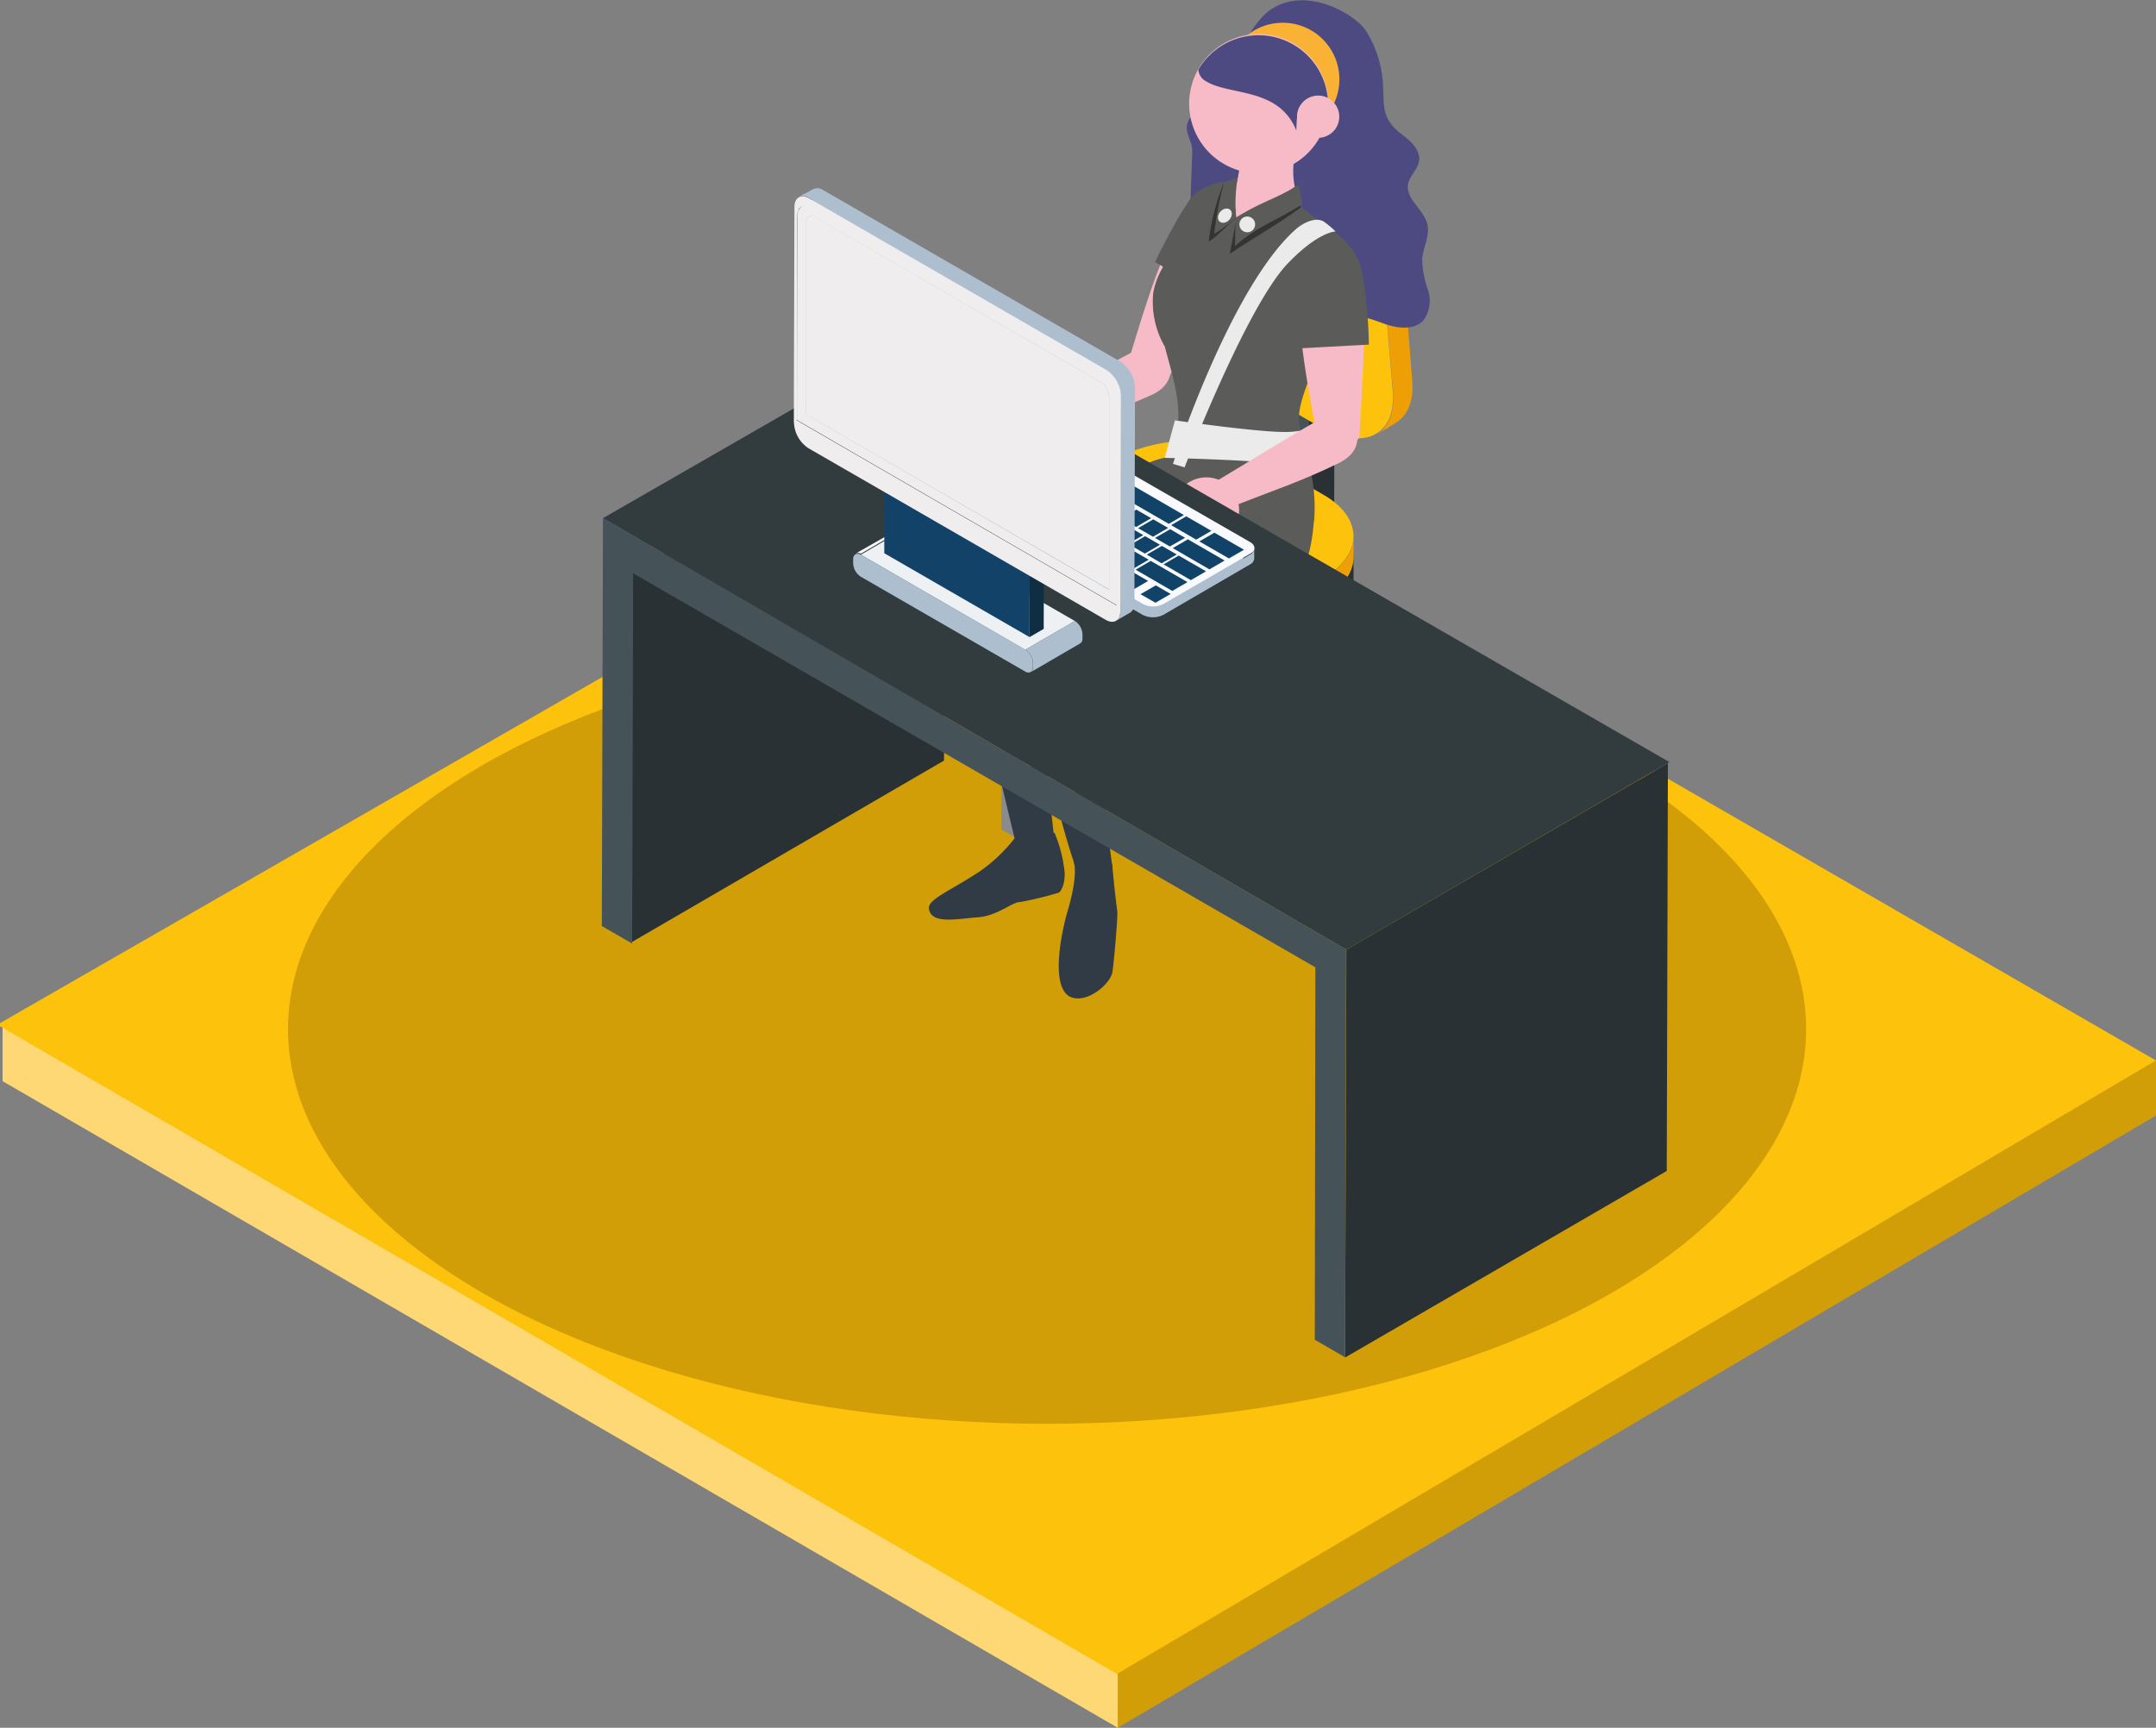 <svg xmlns="http://www.w3.org/2000/svg" viewBox="0 0 185.79 148.91"><rect x="0" y="0" width="185.79" height="148.91" fill="#808080" stroke="none"/><defs><style>.cls-1{fill:#d29e08;}.cls-2{fill:#fdd875;}.cls-3{fill:#fdc20b;}.cls-4{isolation:isolate;}.cls-5{fill:#2a3134;}.cls-6{fill:#313537;}.cls-7{fill:#455358;}.cls-8{fill:#368784;}.cls-9{fill:#ee9f05;}.cls-10{fill:#234f5e;}.cls-11,.cls-12{fill:#f6bbc6;}.cls-11,.cls-13,.cls-15,.cls-16,.cls-17,.cls-20{fill-rule:evenodd;}.cls-13{fill:#5b5b5a;}.cls-14{fill:#4d4a81;}.cls-15{fill:#8a8b8c;}.cls-16{fill:#afafb1;}.cls-17{fill:#48abb4;}.cls-18{fill:#f9b233;}.cls-19{fill:#303b45;}.cls-20{fill:#353430;}.cls-21{fill:#eaeaea;}.cls-22{fill:#ebebeb;}.cls-23{fill:#e51449;}.cls-24{fill:#323c3f;}.cls-25{fill:#adbfcf;}.cls-26{fill:#f9fafd;}.cls-27{fill:#114369;}.cls-28{fill:#edf1f4;}.cls-29{fill:#efedee;}.cls-30{fill:#0f2d43;}.cls-31{fill:#134269;}</style></defs><title>G14_04_04</title><g id="Livello_1" data-name="Livello 1"><polygon class="cls-1" points="185.79 91.39 185.79 96.14 96.32 148.91 96.32 144.16 185.79 91.39"/><polygon class="cls-2" points="96.32 144.16 96.32 148.91 0.22 93.18 0.22 88.43 96.32 144.16"/><polygon class="cls-3" points="96.1 144.18 0 88.45 0 88.18 90.31 36.28 185.79 91.4 96.25 144.27 96.1 144.18"/><ellipse class="cls-1" cx="90.23" cy="88.69" rx="65.41" ry="34.02"/></g><g id="Livello_3" data-name="Livello 3"><g class="cls-4"><polygon class="cls-5" points="112.73 48.65 114.96 47.34 115.03 24.87 112.79 26.17 112.73 48.65"/><polygon class="cls-6" points="112.79 26.17 115.03 24.87 112.6 23.47 110.36 24.77 112.79 26.17"/><polygon class="cls-7" points="110.36 24.77 110.3 47.24 112.73 48.65 112.79 26.17 110.36 24.77"/></g><g class="cls-4"><path class="cls-8" d="M204.56,87.4l1.65-1-.13.07-1.65,1,.13-.07Z" transform="translate(-98.52 -77.28)"/><path class="cls-9" d="M206.21,86.45a4.57,4.57,0,0,1,3.09-.31,9,9,0,0,1,2.54,1,15.28,15.28,0,0,1,4,3.55,17.62,17.62,0,0,1,2.43,3.89,11,11,0,0,1,1,3.53l.95,12c.14,1.79-.42,3-1.44,3.63l-1.65,1c1-.59,1.58-1.84,1.44-3.62l-1-12a10.88,10.88,0,0,0-1-3.53,17.45,17.45,0,0,0-2.43-3.9,15.42,15.42,0,0,0-4-3.54,8.72,8.72,0,0,0-2.54-1,4.57,4.57,0,0,0-3.09.3Z" transform="translate(-98.52 -77.28)"/><path class="cls-3" d="M210.19,88.11C206.4,85.92,203,87,202.7,90.46l-1,10.83c-.33,3.48,2.55,8.14,6.4,10.36l4,2.34c3.84,2.22,6.74.88,6.44-2.95l-1-12C217.33,95.23,214,90.3,210.19,88.11Z" transform="translate(-98.52 -77.28)"/></g><g class="cls-4"><path class="cls-10" d="M189.29,121.73c-3.42,2-3.44,5.18,0,7.16l5.45,3.17a13.64,13.64,0,0,0,12.35,0l5.49-3.17c3.42-2,3.44-5.18,0-7.16l-5.45-3.16a13.6,13.6,0,0,0-12.36,0Z" transform="translate(-98.52 -77.28)"/></g><g class="cls-4"><path class="cls-9" d="M187,124.73a5.24,5.24,0,0,0,2.29,2.36l5.45,3.16a13.62,13.62,0,0,0,12.35,0l5.49-3.16c1.72-1,2.58-2.3,2.58-3.61v2.19c0,1.31-.86,2.61-2.59,3.61l-5.48,3.16a13.59,13.59,0,0,1-12.36,0l-5.45-3.17a5.21,5.21,0,0,1-2.28-2.36,3,3,0,0,1-.25-1.19v-2.2A3,3,0,0,0,187,124.73Z" transform="translate(-98.52 -77.28)"/><path class="cls-3" d="M189.29,119.93c-3.42,2-3.44,5.18,0,7.16l5.45,3.16a13.58,13.58,0,0,0,12.35,0l5.49-3.16c3.42-2,3.44-5.18,0-7.16l-5.45-3.17a13.66,13.66,0,0,0-12.36,0Z" transform="translate(-98.52 -77.28)"/></g><path class="cls-5" d="M187,126.53a5.14,5.14,0,0,0,2.29,2.36l5.45,3.17a13.62,13.62,0,0,0,12.35,0l5.49-3.17c1.72-1,2.58-2.3,2.58-3.61v2.2c0,1.3-.86,2.61-2.59,3.6l-5.48,3.17a13.64,13.64,0,0,1-12.36,0l-5.45-3.17a5.12,5.12,0,0,1-2.28-2.36,3,3,0,0,1-.25-1.19v-2.19A3,3,0,0,0,187,126.53Z" transform="translate(-98.52 -77.28)"/><path class="cls-11" d="M202.1,94.19c-3,2.28-5.15,10.51-6.4,14.39l2.4,2c.1-.18.84-.28.94-.46,2.11-3.63,5.45-8.89,6.57-12.52.47-1.5.14-3.06-.89-3.56A2.79,2.79,0,0,0,202.1,94.19Z" transform="translate(-98.52 -77.28)"/><circle class="cls-12" cx="87.63" cy="37.78" r="2.83"/><path class="cls-11" d="M196,107.68c-3.15,1.66-5.78,3.18-9.11,5a24.13,24.13,0,0,0,1.68,2c3.12-1.1,6-1.92,9.14-3.34,1.7-.76,1.87-2,1.5-2.91S197.67,106.83,196,107.68Z" transform="translate(-98.52 -77.28)"/><path class="cls-13" d="M210.17,93.66c-1.88,1.12-3.62,1.59-5.45,2.81l-.05,2.43c2-1.75,3.56-2.17,5.8-3.61Z" transform="translate(-98.52 -77.28)"/><path class="cls-13" d="M204.91,93a13.14,13.14,0,0,0-.13,3.53c-.63.39-1.25,1-1.91,1.31a31.9,31.9,0,0,1,.85-4.46Z" transform="translate(-98.52 -77.28)"/><path class="cls-14" d="M200.79,88.26c0,.72.5,1.36.47,2.07,0,1.32-.62,10.52.53,10.41s1,1.41,2.05,2c.82.44,1.33,1.32,2.16,1.76a3.11,3.11,0,0,0,2.71-.06,2.15,2.15,0,0,0,.18.24,3.38,3.38,0,0,0,3.2,1.19c.91-.24,1.6-1,2.51-1.24,1.11-.3,2.26.23,3.35.6s2.48.5,3.25-.36a2.86,2.86,0,0,0,.37-2.59,9.13,9.13,0,0,1-.5-2.66c.08-1,.68-2,.45-3-.29-1.29-1.9-2.18-1.66-3.48.13-.7.79-1.21.93-1.91.17-.9-.57-1.7-1.3-2.24-2.12-1.56-1.62-2.57-1.83-4.94a9.75,9.75,0,0,0-1.4-4.07c-.95-1.51-5.44-4.14-8.55-1.64A8,8,0,0,0,205.44,82c-.73,2.27-.47,3.36-2.88,4.41C201.72,86.73,200.82,87.35,200.79,88.26Z" transform="translate(-98.52 -77.28)"/><polygon class="cls-15" points="88.12 47.43 88.44 54.27 88.1 72.53 86.29 71.49 86.31 46.39 88.12 47.43"/><polygon class="cls-16" points="88.12 47.43 89.89 46.4 89.87 71.5 88.1 72.53 88.12 47.43"/><path class="cls-15" d="M203.69,114.06a3,3,0,0,0,0-.52l-1.44-.83a4.3,4.3,0,0,1,0,.61s0,.06,0,.09c0,.2-.08.39-.13.59,0,0,0,0,0,0-.07.21-.14.42-.23.63v0c-.09.21-.2.42-.31.62v0c-.12.19-.24.38-.38.57l0,0-.39.47-.09.09c-.11.12-.23.22-.34.32l-.16.13a3.45,3.45,0,0,1-.5.35l1.44.84a3.45,3.45,0,0,0,.5-.35,1.07,1.07,0,0,0,.16-.14l.23-.2.11-.11.09-.1.1-.1.21-.27.08-.1,0-.05.07-.09.16-.23.13-.23,0,0h0c0-.07.07-.13.1-.19l.12-.23.09-.21h0a2.44,2.44,0,0,0,.1-.24l.09-.26a.56.56,0,0,0,0-.12l0-.06a.29.29,0,0,0,0-.09,2.81,2.81,0,0,0,.08-.31l0-.18s0-.06,0-.1S203.69,114.09,203.69,114.06Z" transform="translate(-98.52 -77.28)"/><polygon class="cls-15" points="105.2 36.27 103.77 35.43 103.72 20.45 105.16 21.28 105.2 36.27"/><polygon class="cls-17" points="105.16 21.28 103.72 20.45 104.69 19.89 106.13 20.73 105.16 21.28"/><polygon class="cls-17" points="101.1 40.05 87.21 48.07 88.65 48.9 102.54 40.88 101.1 40.05"/><path class="cls-16" d="M204.65,98l-1,.56,0,15a5.88,5.88,0,0,1-2.67,4.62l-13.89,8v1.11l13.9-8a8,8,0,0,0,3.62-6.28Z" transform="translate(-98.52 -77.28)"/><path class="cls-13" d="M210.89,95.45c3.35,1.93,5.18,4,4.09,4.64s-4.68-.42-8-2.36-5.21-3.6-4.13-4.23S207.54,93.51,210.89,95.45Z" transform="translate(-98.52 -77.28)"/><path class="cls-11" d="M210.89,87.92c-.27,1-1.47,3.32-.64,6.09l-6.16,3.16.51-2.57a11.78,11.78,0,0,0,.75-5.62Z" transform="translate(-98.52 -77.28)"/><path class="cls-13" d="M210.29,93.25c.19.56-.13,1.3.11,1.75.6,1.11,1.89,1.68,3,2.5,2.84,2.12.12,7.45-1.75,11a12.91,12.91,0,0,0-1.5,4.86,4.77,4.77,0,0,0,.13,2.4c4.73,12.38-10.11,20-12.57,11.16-.7-2.5-.32-6.07,2.06-11.46.81-1.85.31-3.22.33-4.15s-.66-2.24-1.17-4.3a7,7,0,0,1-.9-4.43c.25-1.76,1.52-3.8,2.58-6a11.87,11.87,0,0,1,1.73-3c.48-.49,1.64-.4,2.58-.64a9.26,9.26,0,0,0,.08,3.18C205.68,95.69,208.82,94.28,210.29,93.25Z" transform="translate(-98.52 -77.28)"/><path class="cls-13" d="M211.73,122.31c-.18,2.39-.86,5.19-2.77,6.72-3.37,2.71-9.83,1.87-14.81,5.58-4.5-2.05-9.88-4.94-12.14-6.71.6-1.48,1.11-2.94,2.6-3.83,2.55-1.51,12-7.1,14.43-7.36a6.43,6.43,0,0,0,.58-1l-.06-.06c1.18-2.68,0-5.9-.66-8.49a7.7,7.7,0,0,1-1-4.64,6.56,6.56,0,0,1,.83-2.2c.06-.13-.71-.38-.65-.51.39-.84,1.77-3.48,2.31-4.31.67-1,.75-1.34,1.59-1.86a5.87,5.87,0,0,1,2.15-.72c-.92.87-2.05,4.47-2.17,7,2.87-1.13,6.69-3.22,8-4.62.32-.34.4,0,.62-.23,1.38,1.05,1.61,1.49,2.79,2.37a2.72,2.72,0,0,1,.73.79,1.84,1.84,0,0,0-2.3-.41c-2.24.81-2.59,4.31-2.45,7.34.09,2.09.72,3.55,2.45,3.64-.84,2-1.51,3.83-1.32,5,.4,2.39,1.58,4.69,1.28,8.39Z" transform="translate(-98.52 -77.28)"/><circle class="cls-18" cx="110.54" cy="6.84" r="4.88"/><path class="cls-12" d="M201.1,85.09a6,6,0,1,0,7-4.77A6,6,0,0,0,201.1,85.09Z" transform="translate(-98.52 -77.28)"/><path class="cls-14" d="M202.44,84.28a1.21,1.21,0,0,1-.65-1,6,6,0,0,1,11.08,4.1,6.53,6.53,0,0,1-.2.76,1.91,1.91,0,0,1-.79-.18c-.56-.25-1.8-1-1.23-1.62-.28.31-.39.81-.42,2.19C208.71,84.78,204.51,85.55,202.44,84.28Z" transform="translate(-98.52 -77.28)"/><path class="cls-12" d="M210.32,87a1.82,1.82,0,1,0,2.13-1.45A1.82,1.82,0,0,0,210.32,87Z" transform="translate(-98.52 -77.28)"/><path class="cls-19" d="M189.39,149.05a11.64,11.64,0,0,1,.88,3.51c0,1.29-.5,1.65-.5,1.65a29.12,29.12,0,0,1-3.33.81c-.73,0-1.94,1.2-3.67,1.32s-4,.64-4.2-.73c-.15-.83,2-1.62,4.51-3.32a13.64,13.64,0,0,0,2.87-2.76Z" transform="translate(-98.52 -77.28)"/><path class="cls-19" d="M188.69,143.35c.38,3.54.68,6.24.68,6.24s.1,1.12-1.42,1.2a2,2,0,0,1-2-1.26s-.62-2.55-1.48-6.2Z" transform="translate(-98.52 -77.28)"/><path class="cls-19" d="M193.6,145.59c.38,3.54.76,6.27.76,6.27s0,1.09-1.51,1.16a1.73,1.73,0,0,1-1.79-1.43s-.82-2.37-1.69-6Z" transform="translate(-98.52 -77.28)"/><path class="cls-19" d="M194.35,151.66s-.14,1.23-1.24,1.17a3.56,3.56,0,0,1-2.05-1.24s.41,1-.54,4.21c-.53,1.78-1.57,6.75.34,7.44,1.38.49,3.28-1.11,3.51-2.13.1-.42.5-4.89.43-5.31C194.59,154.36,194.35,151.66,194.35,151.66Z" transform="translate(-98.52 -77.28)"/><path class="cls-20" d="M210,93.92c-1.89,1.12-3.1,1-4.93,2.18l-.57,3.06c2.09-1.44,4-2.44,6.12-4Z" transform="translate(-98.52 -77.28)"/><path class="cls-20" d="M204.72,93.25c-.12.6.19,1.15.33,2.85-.63.4-1.71,1.64-2.37,2A19,19,0,0,1,204,93Z" transform="translate(-98.52 -77.28)"/><path class="cls-13" d="M210.44,93.25c-1.88,1.11-3.61,1.59-5.44,2.81l-.06,2.42c2-1.75,3.56-2.17,5.81-3.6Z" transform="translate(-98.52 -77.28)"/><path class="cls-13" d="M205.18,92.57a13.2,13.2,0,0,0-.13,3.53c-.63.4-1.25,1-1.9,1.32A30.25,30.25,0,0,1,204,93Z" transform="translate(-98.52 -77.28)"/><circle class="cls-21" cx="107.48" cy="19.34" r="0.68"/><ellipse class="cls-21" cx="204.08" cy="95.87" rx="0.68" ry="0.52" transform="translate(-101.85 107.04) rotate(-48.26)"/><path class="cls-22" d="M200.6,117.56l-1-.3s4.89-15.15,10.57-20.21c.68-.6,1.84-1.16,2.54-.59a7.58,7.58,0,0,1,.9.77s-1.49,0-4.15,2.79C205.87,103.81,200.6,117.56,200.6,117.56Z" transform="translate(-98.52 -77.28)"/><path class="cls-22" d="M211.6,117.82a22.55,22.55,0,0,0-2.25-.5c-2.65-.41-10.46-.58-10.46-.58l.88-3.23s7,1,9.39,1a7.29,7.29,0,0,0,1.63-.15Z" transform="translate(-98.52 -77.28)"/><path class="cls-11" d="M211.1,99.39c-1.6,3.4.27,11.7.94,15.73l3,.61c0-.19.62-.62.63-.83.2-4.19.74-10.4.06-14.14-.28-1.55-1.28-2.78-2.43-2.75A2.81,2.81,0,0,0,211.1,99.39Z" transform="translate(-98.52 -77.28)"/><circle class="cls-12" cx="103.95" cy="43.97" r="2.83"/><path class="cls-11" d="M212.08,113.51c-3.09,1.77-5.66,3.4-8.93,5.35.63.74,1,1.21,1.76,2,3.08-1.21,5.88-2.14,9-3.68,1.66-.82,1.79-2.07,1.38-3S213.68,112.6,212.08,113.51Z" transform="translate(-98.52 -77.28)"/><path class="cls-13" d="M210.89,99.31c-.76,1.63-.83,5.13-.53,8l6.12-.33a39.3,39.3,0,0,0-.57-6.15c-.29-1.59-1.39-3.14-2.57-3.11A3.36,3.36,0,0,0,210.89,99.31Z" transform="translate(-98.52 -77.28)"/><polygon class="cls-5" points="116.02 81.84 115.91 117 143.63 100.92 143.73 65.77 116.02 81.84"/><polygon class="cls-5" points="54.4 81.22 81.35 65.55 81.44 33.63 54.48 49.3 54.4 81.22"/><path class="cls-23" d="M200,80.1s0,0,0,0l0,0s0,0,0,0S200.07,80.11,200,80.1Z" transform="translate(-98.52 -77.28)"/><polygon class="cls-24" points="116.02 81.84 143.86 65.68 79.69 28.71 51.96 44.66 116.02 81.84"/><polygon class="cls-7" points="113.35 83.37 113.3 115.47 115.91 116.98 116 81.82 51.96 44.66 51.86 79.81 54.47 81.32 54.56 49.41 113.35 83.37"/><path class="cls-25" d="M174.87,116.33a.61.61,0,0,0,.38.52l.65.38v-.83l1.31-.76,1.28.74-.73.43-.55-.32-.58.33.55.32,1.31-.76v.05l.63-.37a1.85,1.85,0,0,1,.22-.52l-.42-.24v-.85l1.3-.76.3.17v-.34l1.31-.76.28.17v-.34l1.3-.76,1.29.74v.21l.18-.11,1.28.75v.2l.18-.1,1.28.74v.2l.18-.1,1.28.74v.21l.18-.11,1.28.75v.2l.18-.1,1.28.74v.2l.18-.1,1.28.74v.21l.18-.1,1.28.73v.21l.18-.1,1.28.74v.2l.18-.1,1.28.74v.21l.18-.11,1.29.75v.2l.17-.1,1.29.74v.2l.17-.1,1.29.74h0v.21l.17-.11,1.29.75v.76l.65-.39,1.29.75v.77l.61-.35a.63.63,0,0,0,.36-.51v.84a.62.62,0,0,1-.37.52l-7.46,4.34a2,2,0,0,1-1.79,0L175.24,117.7a.62.62,0,0,1-.37-.52Z" transform="translate(-98.52 -77.28)"/><path class="cls-26" d="M175.24,115.82l7.46-4.34a2,2,0,0,1,1.79,0L206.25,124c.49.29.5.75,0,1l-7.47,4.33a1.93,1.93,0,0,1-1.78,0l-21.76-12.56A.54.54,0,0,1,175.24,115.82Z" transform="translate(-98.52 -77.28)"/><polygon class="cls-27" points="84.77 36.33 83.46 37.09 84.75 37.83 86.05 37.07 84.77 36.33"/><polygon class="cls-27" points="81.71 36.41 80.41 37.17 81.69 37.91 82.99 37.16 81.71 36.41"/><polygon class="cls-27" points="83.17 37.26 81.86 38.02 83.15 38.76 84.45 38 83.17 37.26"/><polygon class="cls-27" points="84.63 38.1 83.33 38.86 84.61 39.6 85.92 38.84 84.63 38.1"/><polygon class="cls-27" points="88.32 38.37 87.01 39.13 90.59 41.2 91.9 40.44 88.32 38.37"/><polygon class="cls-27" points="92.08 40.55 90.77 41.3 92.05 42.05 93.36 41.28 92.08 40.55"/><polygon class="cls-27" points="86.6 39.37 85.09 40.25 84.22 40.76 83.78 41.01 85.94 42.26 87.25 41.5 86.58 41.12 88.1 40.24 86.6 39.37"/><polygon class="cls-27" points="93.54 41.39 92.23 42.15 93.51 42.89 94.82 42.13 93.54 41.39"/><polygon class="cls-27" points="91.46 42.04 90.15 42.8 91.44 43.54 92.74 42.78 91.46 42.04"/><polygon class="cls-27" points="95 42.23 93.69 42.99 94.97 43.73 96.28 42.97 95 42.23"/><polygon class="cls-27" points="92.9 42.88 91.59 43.63 92.88 44.38 94.19 43.62 92.9 42.88"/><polygon class="cls-27" points="96.46 43.07 95.15 43.83 96.43 44.58 97.74 43.82 96.46 43.07"/><polygon class="cls-27" points="94.35 43.71 93.04 44.47 94.32 45.21 95.63 44.45 94.35 43.71"/><polygon class="cls-27" points="97.92 43.92 96.61 44.68 97.9 45.42 99.2 44.66 97.92 43.92"/><polygon class="cls-27" points="95.79 44.54 94.48 45.3 95.77 46.04 97.07 45.28 95.79 44.54"/><polygon class="cls-27" points="99.38 44.76 98.07 45.52 99.36 46.26 100.66 45.5 99.38 44.76"/><polygon class="cls-27" points="97.23 45.38 95.93 46.13 97.21 46.88 98.52 46.12 97.23 45.38"/><polygon class="cls-27" points="100.84 45.61 99.53 46.36 100.81 47.1 102.12 46.35 100.84 45.61"/><polygon class="cls-27" points="98.68 46.21 97.37 46.97 98.66 47.71 99.96 46.95 98.68 46.21"/><polygon class="cls-27" points="100.12 47.05 98.82 47.8 100.1 48.55 101.41 47.79 100.12 47.05"/><polygon class="cls-27" points="102.36 46.48 101.06 47.24 104.22 49.07 105.53 48.31 102.36 46.48"/><polygon class="cls-27" points="101.57 47.88 100.27 48.64 102.62 50 103.93 49.24 101.57 47.88"/><polygon class="cls-27" points="83.31 35.48 82 36.24 83.29 36.98 84.59 36.22 83.31 35.48"/><polygon class="cls-27" points="86.23 37.17 84.93 37.93 86.21 38.67 87.52 37.91 86.23 37.17"/><polygon class="cls-27" points="81.55 38.37 81.38 38.47 80.24 39.13 81.53 39.87 82.84 39.11 82.7 39.03 81.55 38.37"/><polygon class="cls-27" points="78.66 38.37 77.36 39.12 78.64 39.86 79.95 39.1 78.66 38.37"/><polygon class="cls-27" points="80.12 39.21 78.81 39.97 80.1 40.71 81.41 39.95 80.12 39.21"/><polygon class="cls-27" points="81.58 40.05 80.28 40.81 81.56 41.55 82.87 40.79 81.58 40.05"/><polygon class="cls-27" points="83.05 40.89 81.74 41.65 83.02 42.4 84.33 41.63 83.05 40.89"/><polygon class="cls-27" points="84.5 41.74 83.2 42.5 84.48 43.24 85.79 42.48 84.5 41.74"/><polygon class="cls-27" points="85.97 42.58 84.66 43.34 85.94 44.08 87.25 43.32 85.97 42.58"/><polygon class="cls-27" points="88.89 44.27 87.58 45.03 88.86 45.77 90.17 45.01 88.89 44.27"/><polygon class="cls-27" points="90.35 45.11 89.04 45.87 90.33 46.61 91.63 45.85 90.35 45.11"/><polygon class="cls-27" points="91.81 45.96 90.5 46.71 91.78 47.45 93.09 46.7 91.81 45.96"/><polygon class="cls-27" points="93.27 46.8 91.96 47.56 93.25 48.3 94.55 47.54 93.27 46.8"/><polygon class="cls-27" points="94.73 47.64 93.42 48.4 94.71 49.14 96.01 48.38 94.73 47.64"/><polygon class="cls-27" points="96.19 48.48 94.88 49.24 96.17 49.98 97.47 49.23 96.19 48.48"/><polygon class="cls-27" points="97.65 49.33 96.34 50.09 97.63 50.83 98.94 50.07 97.65 49.33"/><polygon class="cls-27" points="99.6 50.45 98.28 51.21 99.57 51.95 100.88 51.19 99.6 50.45"/><polygon class="cls-27" points="87.43 43.42 86.12 44.18 87.4 44.92 88.71 44.16 87.43 43.42"/><polygon class="cls-27" points="88.57 40.38 87.27 41.13 88.55 41.88 89.86 41.12 88.57 40.38"/><polygon class="cls-27" points="90.02 41.21 88.71 41.97 89.99 42.71 91.3 41.95 90.02 41.21"/><polygon class="cls-27" points="93.04 39.2 91.73 39.96 94.28 41.43 95.59 40.67 93.04 39.2"/><polygon class="cls-27" points="95.75 40.76 94.44 41.52 100.72 45.15 102.02 44.39 95.75 40.76"/><polygon class="cls-27" points="102.22 44.5 100.92 45.26 103.08 46.51 104.39 45.75 102.22 44.5"/><polygon class="cls-27" points="104.65 45.91 103.35 46.66 105.9 48.13 107.2 47.38 104.65 45.91"/><polygon class="cls-27" points="85.17 34.64 83.87 35.4 85.15 36.14 86.46 35.38 85.17 34.64"/><polygon class="cls-27" points="86.63 35.48 86.45 35.58 85.32 36.24 86.61 36.98 87.91 36.22 87.78 36.14 86.63 35.48"/><polygon class="cls-27" points="88.04 36.29 86.73 37.05 88.02 37.79 89.32 37.03 88.04 36.29"/><polygon class="cls-27" points="90.13 37.52 88.82 38.28 91.47 39.81 92.77 39.05 90.13 37.52"/><polygon class="cls-27" points="97.71 47.5 96.4 48.26 97.68 49 98.99 48.24 97.71 47.5 97.71 47.5"/><polygon class="cls-27" points="97.56 47.42 96.28 46.68 94.97 47.44 96.25 48.18 97.56 47.42 97.56 47.42"/><polygon class="cls-27" points="96.12 46.59 94.83 45.84 93.53 46.6 94.81 47.35 96.12 46.59 96.12 46.59"/><polygon class="cls-27" points="94.69 45.76 93.41 45.02 92.1 45.78 93.38 46.52 94.69 45.76 94.69 45.76"/><polygon class="cls-27" points="93.2 44.9 91.92 44.16 90.61 44.92 91.89 45.66 93.2 44.9 93.2 44.9"/><polygon class="cls-27" points="91.77 44.07 90.49 43.33 89.18 44.09 90.46 44.83 91.77 44.07 91.77 44.07"/><polygon class="cls-27" points="90.33 43.24 89.04 42.5 87.73 43.26 89.02 44 90.33 43.24 90.33 43.24"/><polygon class="cls-27" points="88.9 42.42 87.61 41.67 86.31 42.43 87.59 43.18 88.9 42.42 88.9 42.42"/><polygon class="cls-27" points="102.33 50.17 99.16 48.34 97.86 49.1 101.02 50.93 102.33 50.17 102.33 50.17"/><g class="cls-4"><path class="cls-26" d="M176.5,122.57,172.23,125a.46.46,0,0,1,.47,0l4.26-2.48A.44.44,0,0,0,176.5,122.57Z" transform="translate(-98.52 -77.28)"/><polygon class="cls-28" points="88.35 56 92.62 53.52 78.44 45.33 74.18 47.81 88.35 56"/><path class="cls-25" d="M186.88,133.27l4.26-2.48a1.47,1.47,0,0,1,.66,1.14v.38a.46.46,0,0,1-.19.42l-4.26,2.48a.46.46,0,0,0,.19-.42v-.38A1.46,1.46,0,0,0,186.88,133.27Z" transform="translate(-98.52 -77.28)"/><path class="cls-25" d="M172.7,125.09c-.36-.21-.66,0-.66.37v.38a1.46,1.46,0,0,0,.65,1.14l14.18,8.18c.36.21.66,0,.66-.37v-.38a1.46,1.46,0,0,0-.65-1.14Z" transform="translate(-98.52 -77.28)"/></g><path class="cls-25" d="M195.06,130v-.69l-.25.15-27.63-16L168,113l0-16.56a.78.78,0,0,1,0-.16v0h0a.32.32,0,0,1,0-.09v0h0a0,0,0,0,1,0,0,.4.4,0,0,1,.18-.22l1-.58-.44-.25a1.45,1.45,0,0,0-.29-.13,1.37,1.37,0,0,0,0,.29l-1.23.71a1.1,1.1,0,0,1,.45-1l.87-.5-.29-.17a.91.91,0,0,0-.9-.09l.49-.28.06,0,.49-.28.18-.1a.88.88,0,0,1,.9.08l25.6,14.78a2.83,2.83,0,0,1,1.26,2.19l-.05,16.09v2.53a.9.9,0,0,1-.37.82l-1.21.7A.89.89,0,0,0,195.06,130Z" transform="translate(-98.52 -77.28)"/><path class="cls-25" d="M168,96.28h0Z" transform="translate(-98.52 -77.28)"/><path class="cls-25" d="M168,96.39v0h0Z" transform="translate(-98.52 -77.28)"/><path class="cls-29" d="M168.77,96c-.42-.24-.77-.05-.77.43L168,113l26.09,15.07,0-16.56a1.67,1.67,0,0,0-.76-1.31Z" transform="translate(-98.52 -77.28)"/><g class="cls-4"><polygon class="cls-30" points="88.72 54.91 89.94 54.2 89.95 48.94 88.73 49.64 88.72 54.91"/><polygon class="cls-31" points="88.73 49.64 89.95 48.94 77.43 41.71 76.22 42.41 88.73 49.64"/><polygon class="cls-31" points="76.22 42.41 76.2 47.68 88.72 54.91 88.73 49.64 76.22 42.41"/></g><path class="cls-29" d="M167.19,113.47l27.63,16,.05-17.44a3.38,3.38,0,0,0-1.52-2.64L168.77,95.16c-.84-.49-1.53-.1-1.54.87Zm26.86,14.63L168,113l0-16.56c0-.48.35-.67.77-.43l24.57,14.19a1.67,1.67,0,0,1,.76,1.31l0,16.56Z" transform="translate(-98.52 -77.28)"/><path class="cls-29" d="M166.94,113.73a2.78,2.78,0,0,0,1.26,2.19l6.54,3.77,12.52,7.23,6.54,3.78c.7.4,1.26.07,1.26-.73v-2.53l.05-16.1a2.77,2.77,0,0,0-1.26-2.18l-25.6-14.78c-.7-.4-1.27-.07-1.27.72l-.05,16.1v2.53Zm.25-.26h0l0-8.72,0-8.72a1.33,1.33,0,0,1,.16-.67l0-.06.08-.1a1,1,0,0,1,1.27,0l24.58,14.19a2.66,2.66,0,0,1,.72.63,1.83,1.83,0,0,1,.13.16l.12.17a3.28,3.28,0,0,1,.55,1.68l-.05,17.44-27.63-16Z" transform="translate(-98.52 -77.28)"/></g></svg>
